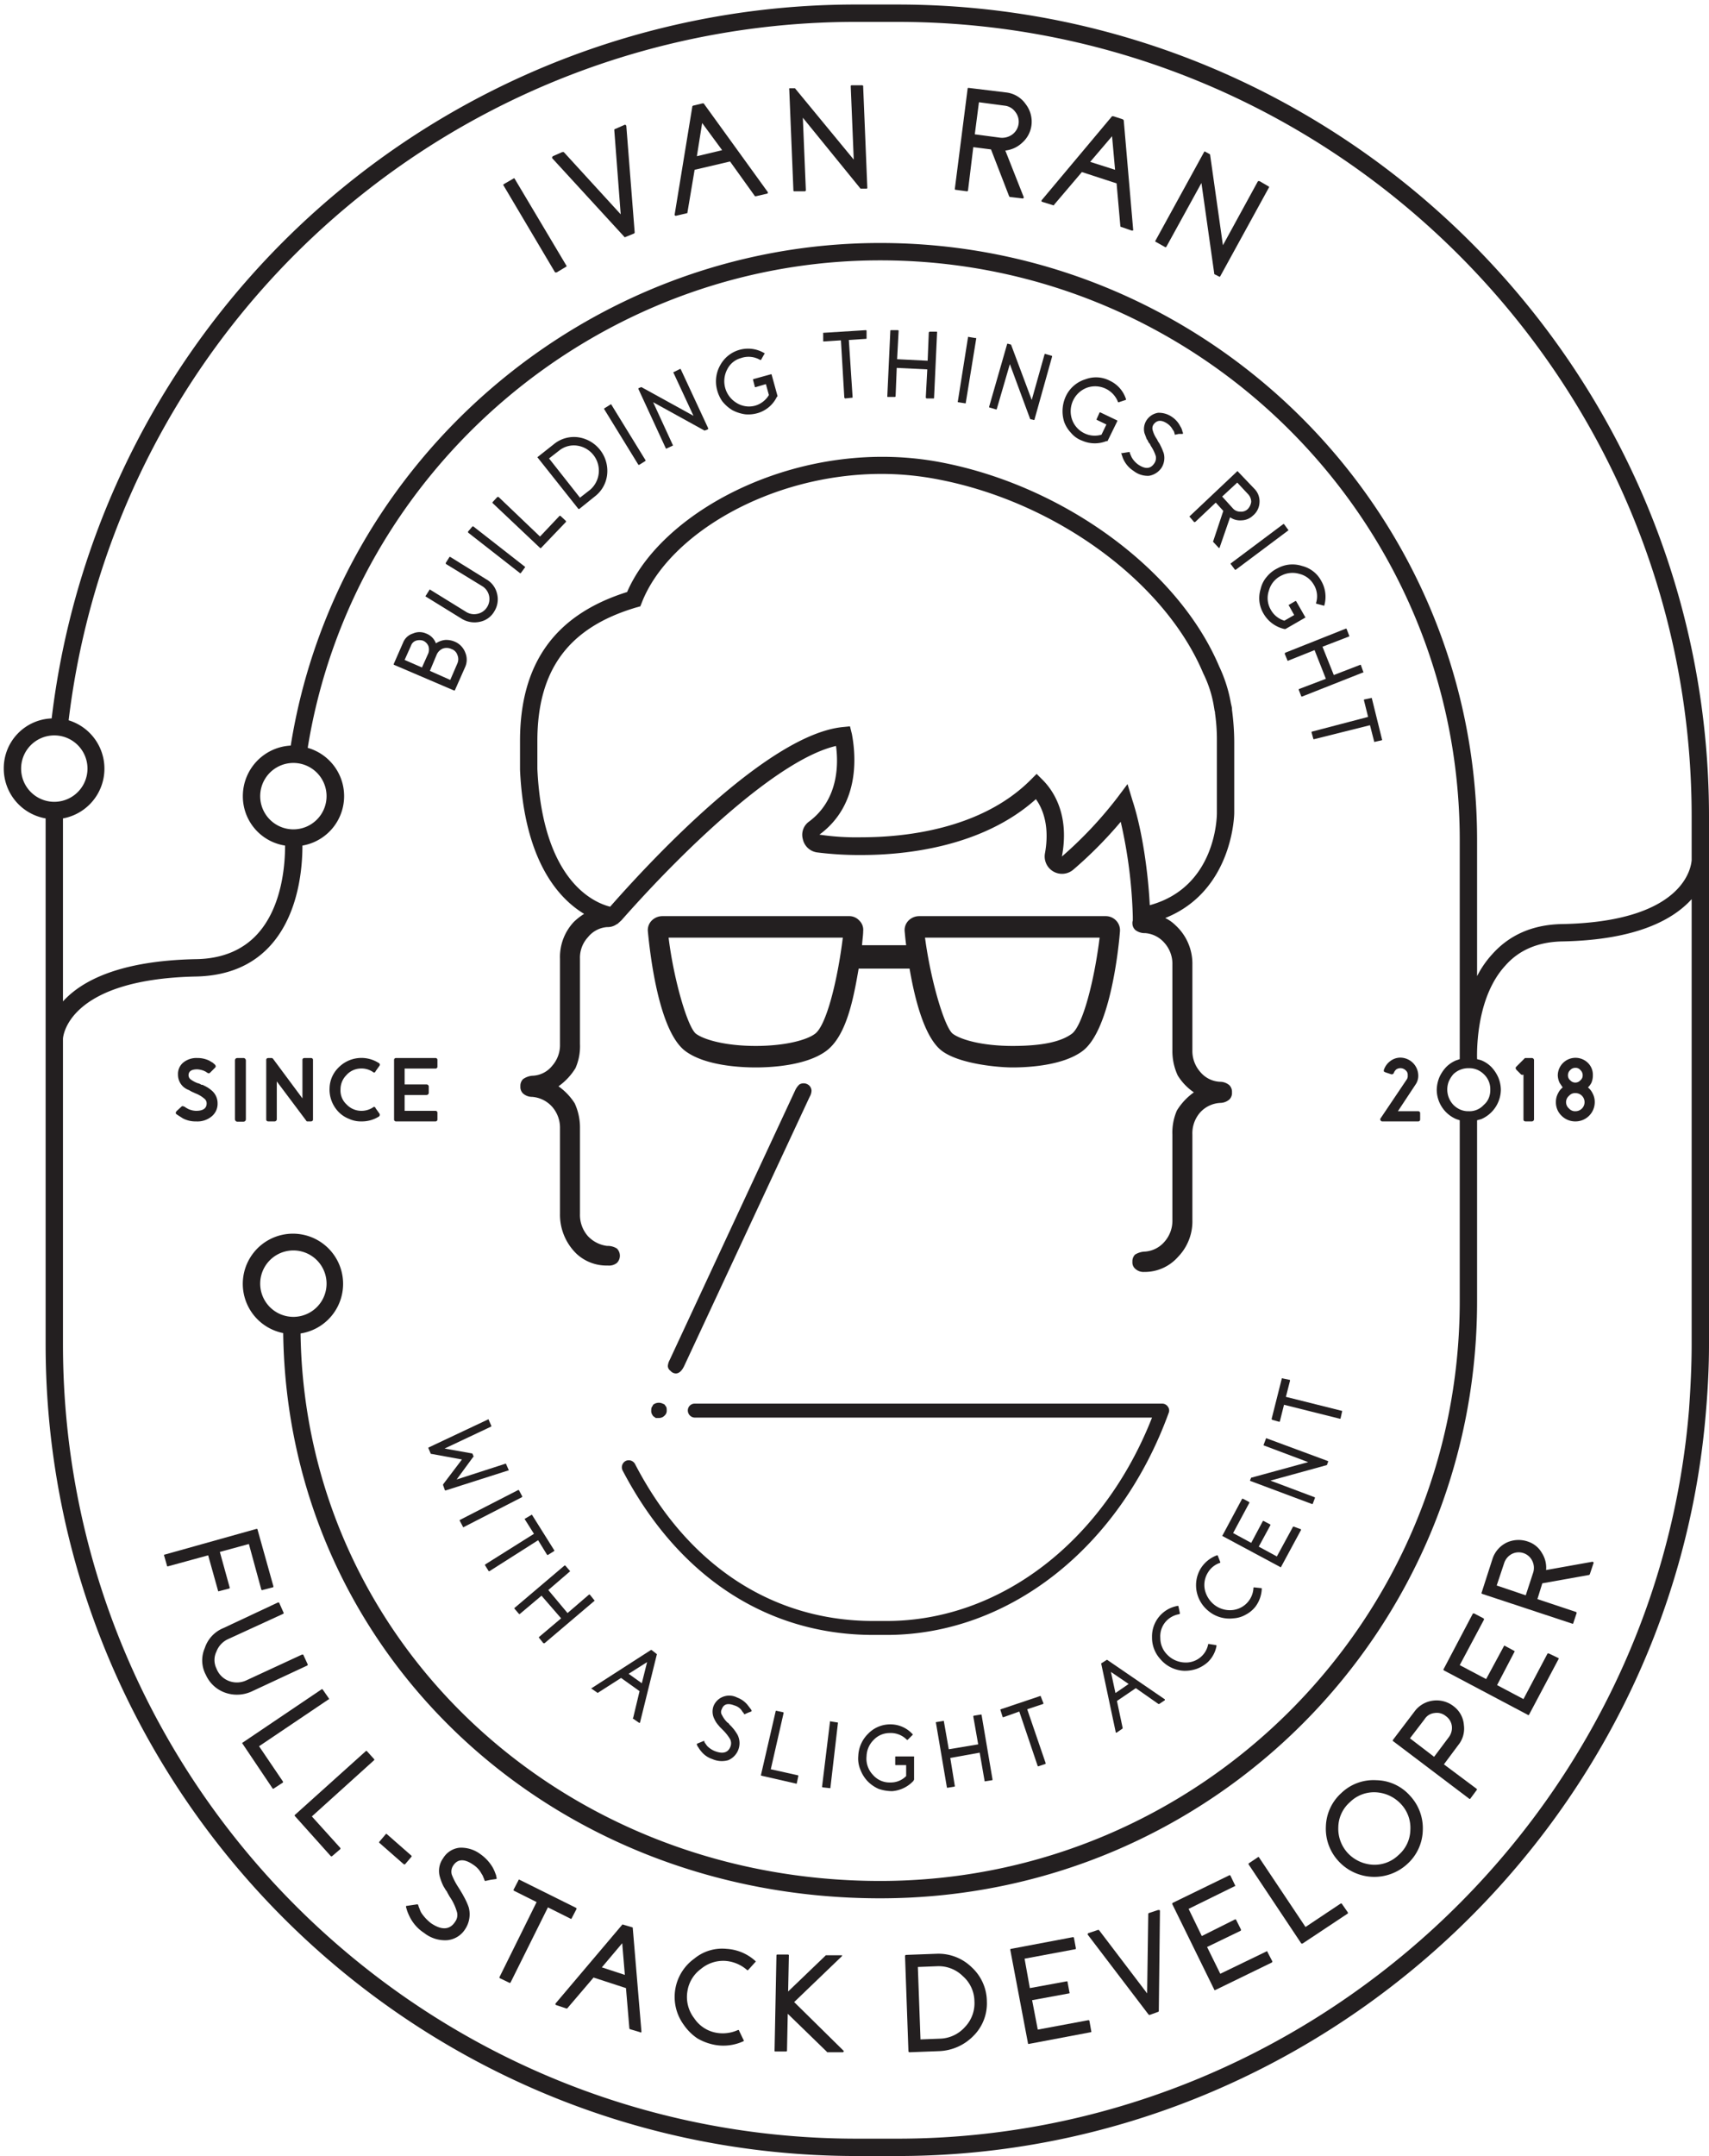 <svg id="Layer_1" data-name="Layer 1" xmlns="http://www.w3.org/2000/svg" viewBox="0 0 453.2 571.4"><defs><style>.cls-1{fill:#231f20;}</style></defs><title>Ivan-crest-export-v6</title><path class="cls-1" d="M136.2,47.3l-2.6,1.5c-.1.1-.2.2-.1.3l13.7,23.1h.4l2.5-1.5c.2-.1.2-.2.1-.3l-13.7-23C136.4,47.2,136.3,47.2,136.2,47.3Z"/><path class="cls-1" d="M165.9,33.1c-.1,0-.2-.1-.3,0l-2.5,1.1c-.2,0-.2.2-.2.3l1.7,22.3L149.5,40.3h-.4l-2.5,1.1-.2.3a.4.4,0,0,0,.1.3l19,20.7c.1.2.2.2.4.1l2.2-.9c.2-.1.2-.2.2-.4l-2.2-28C166.1,33.3,166,33.2,165.9,33.1Z"/><path class="cls-1" d="M186.6,27.4h-.3l-2.5.6c-.1.1-.2.1-.2.2l-4.7,28.7c0,.1,0,.2.1.2s.1.1.2.1l3-.7c.1,0,.1-.1.1-.2L184.2,45l9.4-2.2,6.6,9.2h.3l3-.7c.1,0,.1-.1.1-.2s.1-.1,0-.2Zm-1.8,14,1.4-8.8,5.3,7.2Z"/><path class="cls-1" d="M228.6,22.6h-2.8c-.2.1-.2.1-.2.3l.8,19.4L210.9,23.5c0-.1-.1-.1-.2-.1h-1.2c-.2,0-.3.1-.2.3l1.1,26.8a.2.2,0,0,0,.2.2h2.8a.3.3,0,0,0,.3-.3l-.8-19.2,15.3,18.8h1.6a.2.2,0,0,0,.2-.2l-1.1-26.8A.3.3,0,0,0,228.6,22.6Z"/><path class="cls-1" d="M266.8,24.5l-9.9-1.2c-.2,0-.3,0-.3.2l-3.4,26.6a.2.2,0,0,0,.2.2l3,.4c.1,0,.2,0,.3-.2L258.1,39l4.7.6h0L267.6,52c.1.1.1.2.2.2l3.4.4c.1,0,.2,0,.2-.1s.1-.1.1-.2l-4.9-12.4a7.8,7.8,0,0,0,4.5-2.1,7.4,7.4,0,0,0,2.4-4.4,7.6,7.6,0,0,0-1.5-5.8A7.3,7.3,0,0,0,266.8,24.5Zm1.7,11.1a4.6,4.6,0,0,1-3.2.9l-6.8-.9,1.1-8.5,6.8.9a4,4,0,0,1,2.8,1.6,4.2,4.2,0,0,1-.7,6Z"/><path class="cls-1" d="M297.7,31.6l-2.5-.8h-.3L276.2,53.1v.2a.2.2,0,0,0,.2.2l2.9.9c.1.1.2,0,.2-.1l7.4-8.7,9.2,3,1,11.3c0,.1,0,.2.1.2l2.9,1h.3c.1,0,.1-.1.1-.2l-2.5-29C297.9,31.7,297.8,31.7,297.7,31.6Zm-8.6,11.3,5.8-6.8.8,8.9Z"/><path class="cls-1" d="M334,48h-.4l-9.3,17L320.9,41c-.1-.1-.1-.2-.2-.2l-1.1-.6c-.1-.1-.2-.1-.3.1L306.4,63.8c-.1.1-.1.2.1.3l2.5,1.4c.1.1.2,0,.3-.1l9.3-16.9,3.4,24c0,.1,0,.2.1.2l1.2.6c.1.1.2.1.3-.1l12.9-23.5c.1-.1.1-.2-.1-.3Z"/><path class="cls-1" d="M57.8,421.5c0,.2.1.3.3.2l2.7-.7c.1-.1.2-.2.1-.3l-2.6-9.4,7.7-2.1,3.3,12.1c.1.1.2.2.3.1l2.7-.7c.2,0,.2-.1.2-.3l-4.2-15c0-.2-.1-.2-.3-.2L43.7,412c-.2,0-.2.1-.2.2l.8,2.8c0,.1.1.2.3.1l10.6-2.9Z"/><path class="cls-1" d="M81.5,441.4a.4.4,0,0,0,.1-.3l-1.2-2.6h-.3l-14.7,6.8a5.9,5.9,0,0,1-4.7.2,5.7,5.7,0,0,1-3.3-3.3,5.1,5.1,0,0,1,0-4.5,5.9,5.9,0,0,1,3.1-3.3l14.6-6.7c.1-.1.2-.2.1-.3L74,424.7h-.3l-14.5,6.8a8.6,8.6,0,0,0-4.9,5.3,8.1,8.1,0,0,0,.3,7.1,8.8,8.8,0,0,0,5.1,4.7,9.4,9.4,0,0,0,7-.3Z"/><path class="cls-1" d="M87.1,450.4c.2,0,.2-.1.1-.3l-1.6-2.3c-.1-.1-.2-.2-.3-.1L64.4,461.8c-.2.1-.2.2-.1.3l8,11.9a.2.2,0,0,0,.3,0l2.3-1.5c.2-.1.2-.2.1-.4l-6.3-9.3Z"/><path class="cls-1" d="M97,464.1,78.2,481a.2.2,0,0,0,0,.3l9.5,10.6a.3.3,0,0,0,.4,0l2.1-1.8a.3.3,0,0,0,0-.4l-7.5-8.3,16.5-14.9a.2.2,0,0,0,0-.3l-1.9-2.1A.2.2,0,0,0,97,464.1Z"/><path class="cls-1" d="M109.1,491.8l-6.5-5.7a.2.2,0,0,0-.3,0l-1.7,2a.2.2,0,0,0,0,.3l6.5,5.7h.3l1.7-2A.2.2,0,0,0,109.1,491.8Z"/><path class="cls-1" d="M131.4,496.6a11.1,11.1,0,0,0-.7-1.6,11.3,11.3,0,0,0-3.3-3.6,8.5,8.5,0,0,0-5.6-1.7,5.8,5.8,0,0,0-4.3,2.8,5.7,5.7,0,0,0-.8,5.1,13.6,13.6,0,0,0,.9,2.3l.6,1,.3.4.2.4.5.9h0a13.5,13.5,0,0,1,1.9,3.9,3,3,0,0,1-.4,2.8c-1.4,2.2-3.6,2.3-6.4.4a11.6,11.6,0,0,1-2.6-2.8,6.1,6.1,0,0,1-.5-1.2,1.7,1.7,0,0,1-.2-.5c0-.1-.1-.2-.1-.3s-.1-.2-.3-.2l-2.7.4c-.2,0-.3.1-.2.3a.6.6,0,0,0,.1.4,6.4,6.4,0,0,0,.2.7,14.2,14.2,0,0,0,.8,1.8,10.9,10.9,0,0,0,3.7,4,8.9,8.9,0,0,0,6.1,1.9,6.3,6.3,0,0,0,4.8-3,7.1,7.1,0,0,0,.9-5.7,17.4,17.4,0,0,0-1.1-2.5l-.6-1.1-.3-.5-.3-.5-.5-.8h0a17.3,17.3,0,0,1-1.7-3.3,2.9,2.9,0,0,1,.4-2.4c1.2-1.8,3-1.8,5.3-.2a6.4,6.4,0,0,1,2.2,2.4,3.1,3.1,0,0,1,.5,1c.1.1.1.3.2.4a.4.4,0,0,0,.1.3.2.2,0,0,0,.2.2l1.4-.3,1.4-.2c.2,0,.2-.1.2-.3s-.1-.2-.1-.4S131.5,496.8,131.4,496.6Z"/><path class="cls-1" d="M151.6,508.4l1.3-2.5c0-.1,0-.2-.2-.3l-14.9-7.4c-.2-.1-.3-.1-.3.1l-1.3,2.5c-.1.1,0,.2.1.3l6,3-9.8,19.8c-.1.2-.1.3.1.4l2.5,1.2c.1.1.2,0,.3-.1l9.9-19.9,6,3C151.4,508.6,151.5,508.6,151.6,508.4Z"/><path class="cls-1" d="M167.7,510.8l-2.4-.7a.2.2,0,0,0-.3,0L147.3,531v.2a.2.2,0,0,0,.2.2l2.7.9h.2l7-8.2,8.6,2.8.9,10.7c0,.1.1.1.2.2l2.7.8a.1.1,0,0,0,.2,0c.1-.1.1-.1.1-.2L167.8,511C167.8,510.9,167.8,510.8,167.7,510.8Zm-8.1,10.6L165,515l.7,8.4Z"/><path class="cls-1" d="M192.7,516.5a11.6,11.6,0,0,0-8.6,2.6,12.5,12.5,0,0,0-2.8,17.5,13.7,13.7,0,0,0,3.6,3.6,14.3,14.3,0,0,0,5,1.8,12.7,12.7,0,0,0,7.2-1c.2-.1.2-.2.1-.3l-1.2-2.5c0-.2-.1-.2-.3-.2a9.7,9.7,0,0,1-5.3.8,8.9,8.9,0,0,1-6.3-3.9,9.2,9.2,0,0,1-1.8-7.2,9,9,0,0,1,3.6-5.9,9.2,9.2,0,0,1,6.6-2.1,9.8,9.8,0,0,1,5.6,2.4.2.2,0,0,0,.3,0l1.9-2.1c.2-.1.1-.2,0-.3A12.4,12.4,0,0,0,192.7,516.5Z"/><path class="cls-1" d="M210.6,530.6l12.6-12.1a.4.4,0,0,0,.1-.3h-4.2c-.1,0-.2,0-.2.1l-9.9,9.5.2-9.6c0-.1-.1-.2-.3-.2h-2.8c-.1,0-.2.1-.2.3l-.5,25.2c0,.2.1.2.2.2h2.8c.2,0,.3-.1.3-.2l.2-9.8,10.4,10.1c0,.1,0,.1.1.1h4.1a.2.2,0,0,0,.2-.2c.1,0,.1-.1,0-.2Z"/><path class="cls-1" d="M248.3,517.8l-8.1.3c-.1.1-.2.1-.2.3l.9,25.2a.3.3,0,0,0,.3.3l7.9-.3a13.4,13.4,0,0,0,9-4,12.1,12.1,0,0,0,3.6-9.1,12.4,12.4,0,0,0-4-9.1A12.6,12.6,0,0,0,248.3,517.8Zm7.6,19.4a9.2,9.2,0,0,1-6.7,3.1l-5.1.2-.7-19.2,5.1-.2a9.1,9.1,0,0,1,6.8,2.6,9,9,0,0,1,3.1,6.6A9.1,9.1,0,0,1,255.9,537.2Z"/><path class="cls-1" d="M288.6,535.4l-13.4,2.5-1.5-7.8,9.8-1.8c.1,0,.2-.1.1-.3l-.5-2.7c0-.2-.1-.2-.2-.2l-9.8,1.8-1.4-7.8,13.4-2.5c.2,0,.2-.1.2-.3l-.5-2.7c-.1-.2-.1-.2-.3-.2l-16.4,3.1a.2.2,0,0,0-.2.2l4.7,24.8c0,.2.1.2.2.2l16.4-3.1c.2,0,.2-.1.2-.2l-.5-2.8C288.9,535.5,288.8,535.4,288.6,535.4Z"/><path class="cls-1" d="M307.1,506.2l-2.4.8c-.1,0-.2.1-.2.3l-.3,21-12.7-16.7c-.1-.1-.2-.2-.4-.1l-2.4.8a.2.2,0,0,0-.2.2.2.2,0,0,0,0,.3l16,21a.4.4,0,0,0,.4.2l2.2-.8c.1,0,.2-.1.2-.3l.3-26.4a.4.4,0,0,0-.1-.3Z"/><path class="cls-1" d="M335.8,517.2l-12.2,5.9-3.5-7.1,8.9-4.3a.4.4,0,0,0,.1-.3l-1.3-2.6c0-.1-.1-.1-.3-.1l-8.8,4.4-3.5-7.2,12.2-6c.2,0,.2-.1.1-.3l-1.2-2.5c-.1-.1-.2-.2-.3-.1l-15,7.3c-.1.1-.2.2-.1.4L322,527.3c0,.1.1.2.3.1l15-7.3a.4.4,0,0,0,.1-.3l-1.3-2.5C336.1,517.1,336,517.1,335.8,517.2Z"/><path class="cls-1" d="M355.5,504.5l-9.3,6.2-12.3-18.4c-.1-.2-.2-.2-.3-.1l-2.4,1.6c-.1,0-.1.1-.1.3l14,21h.3l11.9-7.9c.2-.1.2-.2.1-.4l-1.6-2.3C355.7,504.5,355.6,504.4,355.5,504.5Z"/><path class="cls-1" d="M365,471.8a12.3,12.3,0,0,0-9.3,3.4,12.4,12.4,0,0,0-4.1,8.9,12.6,12.6,0,0,0,3.4,9.2,12.9,12.9,0,0,0,18.2.7,12.4,12.4,0,0,0,4.1-8.9,12.6,12.6,0,0,0-3.4-9.2A12.2,12.2,0,0,0,365,471.8Zm5.9,19.8a9.1,9.1,0,0,1-6.8,2.6,9.8,9.8,0,0,1-6.7-3.1,9.5,9.5,0,0,1-2.5-6.9,9,9,0,0,1,3.1-6.6,9.1,9.1,0,0,1,6.8-2.6,9.8,9.8,0,0,1,6.7,3.1A9.2,9.2,0,0,1,374,485,9,9,0,0,1,370.9,491.6Z"/><path class="cls-1" d="M382.9,467.6l3.8-5.1a6.9,6.9,0,0,0,1.5-5.3,6.8,6.8,0,0,0-2.6-4.9,7.3,7.3,0,0,0-5.5-1.6,7.2,7.2,0,0,0-5,2.9l-5.7,7.5c-.1.2-.1.3.1.4l20.1,15.2a.2.2,0,0,0,.3,0l1.7-2.3a.2.2,0,0,0,0-.3Zm-9-6.9,3.9-5.1a3.5,3.5,0,0,1,2.6-1.6,3.7,3.7,0,0,1,3,.8,3.8,3.8,0,0,1,1.6,2.6,4.1,4.1,0,0,1-.8,3l-3.9,5.2Z"/><path class="cls-1" d="M410.7,438.2h-.3L404,450.3l-7-3.7,4.6-8.8c.1-.1.1-.2-.1-.3l-2.4-1.3c-.2-.1-.3,0-.3.1l-4.7,8.7-7-3.7,6.4-12c.1-.2,0-.3-.1-.4l-2.5-1.3h-.3l-7.8,14.8c-.1.1,0,.2.1.3l22.3,11.8c.1.1.2.1.3-.1l7.8-14.7c.1-.2,0-.3-.1-.3Z"/><path class="cls-1" d="M422.3,413.9,410,416.1a7.2,7.2,0,0,0-1.1-4.5,6.6,6.6,0,0,0-3.6-3,7.5,7.5,0,0,0-5.7.2,7.3,7.3,0,0,0-3.8,4.3l-2.9,9c-.1.1,0,.2.1.3l23.9,7.9c.2.1.3,0,.3-.1l.9-2.7c0-.1,0-.2-.2-.3l-10.2-3.4,1.3-4.2h.1l12.3-2.2c.1,0,.1-.1.2-.2l1-3c0-.1,0-.2-.1-.2S422.4,413.9,422.3,413.9Zm-15.7,2.8-2,6.1-7.7-2.6,2-6a4.2,4.2,0,0,1,2.1-2.4,4,4,0,0,1,5.3,1.8A4.2,4.2,0,0,1,406.6,416.7Z"/><path class="cls-1" d="M120.4,183h.2l2.7-6.1a4.8,4.8,0,0,0,.1-3.9,5.1,5.1,0,0,0-2.7-2.9,5.8,5.8,0,0,0-2.6-.5,5.4,5.4,0,0,0-2.5.9,4.4,4.4,0,0,0-2.6-2.6,4.3,4.3,0,0,0-3.5,0,4.1,4.1,0,0,0-2.6,2.4l-2.5,5.7c0,.1,0,.2.1.2Zm-4.6-9.5a3.1,3.1,0,0,1,1.6-1.6,3,3,0,0,1,2.3.1,2.5,2.5,0,0,1,1.6,1.6,2.8,2.8,0,0,1,0,2.2l-1.9,4.4-5.4-2.4Zm-6.8-2.4a2.1,2.1,0,0,1,1.3-1.3,3.1,3.1,0,0,1,1.9,0,2.7,2.7,0,0,1,1.4,1.4,3.1,3.1,0,0,1,0,1.9l-1.7,3.8-4.6-2Z"/><path class="cls-1" d="M122.3,163.9a6.5,6.5,0,0,0,4.9.9,5.7,5.7,0,0,0,3.9-2.8,6,6,0,0,0,.7-4.7,5.9,5.9,0,0,0-2.9-3.8l-9.5-5.9h-.2l-1,1.6a.4.4,0,0,0,.1.3l9.5,5.8a4,4,0,0,1,1.3,5.7,3.9,3.9,0,0,1-2.6,1.7,4,4,0,0,1-3-.6l-9.4-5.8c-.1-.1-.2-.1-.2,0l-1,1.6c-.1.1-.1.2,0,.2Z"/><path class="cls-1" d="M137.9,151.9h.2l1.1-1.5c.1-.1.1-.2,0-.2l-13.7-10.7h-.2l-1.2,1.4a.4.4,0,0,0,.1.3Z"/><path class="cls-1" d="M143.2,145.2a.2.2,0,0,0,.3,0l6.6-6.9a.4.4,0,0,0-.1-.3l-1.4-1.3h-.2l-5.2,5.5-11-10.5h-.3l-1.3,1.4v.2Z"/><path class="cls-1" d="M153.6,134.9l4.1-3.3a8.4,8.4,0,0,0,3.3-5.8,9,9,0,0,0-7.6-9.9,8.4,8.4,0,0,0-6.5,1.8l-4.3,3.4c-.1,0-.1.1,0,.2l10.8,13.6Zm-5.3-15.5a6.2,6.2,0,0,1,4.7-1.3,6.7,6.7,0,0,1,3.5,11.7l-2.7,2.1-8.2-10.4Z"/><path class="cls-1" d="M169.5,123.2l1.6-1c.1,0,.1-.1.1-.2l-9.1-14.8c-.1-.1-.1-.1-.2,0l-1.6,1c-.1,0-.1.1-.1.2l9.1,14.8Z"/><path class="cls-1" d="M176.7,118.9l1.7-.8c.1,0,.1-.1,0-.2l-5.2-11.3,13.6,7.5h.1l.8-.3a.4.4,0,0,0,.1-.3l-7.3-15.7h-.2l-1.6.8c-.1,0-.2.1-.1.2l5.3,11.4-13.8-7.6H170l-.7.3v.2l7.3,15.8Z"/><path class="cls-1" d="M191.5,106.3a10.1,10.1,0,0,0,2.7,2.4,10.4,10.4,0,0,0,3.4,1.1,8.9,8.9,0,0,0,3.6-.4,8.2,8.2,0,0,0,4.8-4.2l.2-.2h0l-1.6-5.8h-.2l-4.7,1.3v.2l.5,1.9h.2l2.7-.8.8,2.9a6.3,6.3,0,0,1-3.6,2.8,6.2,6.2,0,0,1-5.1-.8,6.7,6.7,0,0,1-2.3-8.9,5.7,5.7,0,0,1,3.6-2.9,6.1,6.1,0,0,1,5.1.5h.2l.9-1.6a.1.1,0,0,0,0-.2,8.4,8.4,0,0,0-11.6,3,8.7,8.7,0,0,0-1,6.5A9.5,9.5,0,0,0,191.5,106.3Z"/><path class="cls-1" d="M218.4,90.5l4.6-.3.9,15.2.2.2,1.9-.2c.1,0,.1,0,.1-.1l-1-15.2,4.6-.3c.1,0,.1-.1.1-.2V87.7a.2.2,0,0,0-.2-.2l-11.2.7c-.1,0-.2.1-.1.2v1.9C218.3,90.4,218.3,90.5,218.4,90.5Z"/><path class="cls-1" d="M237.3,105.2a.2.2,0,0,0,.2-.2l.3-7.5,8.1.4-.4,7.5.2.2h1.9c.1,0,.1-.1.1-.2l.8-17.3c0-.1,0-.2-.1-.2h-1.9l-.2.2-.3,7.5-8.1-.4.4-7.5a.2.2,0,0,0-.2-.2h-1.8c-.2,0-.2.1-.2.2l-.8,17.3c0,.1,0,.2.1.2Z"/><path class="cls-1" d="M256,106.9c.1,0,.1,0,.1-.1l2.8-17.2h-.2l-1.8-.3c-.1-.1-.2,0-.2.1L254,106.4c-.1.1,0,.2.1.2Z"/><path class="cls-1" d="M264.1,108.5h.2l3.5-12,5.4,14.6h.1l.8.2h.2L279,94.5c0-.1,0-.2-.1-.2l-1.7-.5c-.1,0-.2,0-.2.1L273.6,106l-5.5-14.7H268l-.7-.2h-.2l-4.8,16.7c0,.1,0,.2.1.2Z"/><path class="cls-1" d="M284,114.7a6.9,6.9,0,0,0,3,2.1,8.3,8.3,0,0,0,6.4.1h.3l2.6-5.3c0-.1,0-.2-.1-.2l-4.4-2.1h-.2l-.8,1.8c-.1.1,0,.1.1.2l2.5,1.2-1.3,2.7a6.2,6.2,0,0,1-4.6-.4,6.4,6.4,0,0,1-3.3-3.9,6.7,6.7,0,0,1,.6-5.2,6.6,6.6,0,0,1,3.6-3,6.5,6.5,0,0,1,8.1,3.9h.2l1.8-.6c.1,0,.1-.1.1-.2a8.1,8.1,0,0,0-4.3-4.9,7.9,7.9,0,0,0-6.4-.4,8.5,8.5,0,0,0-5.1,4.2,9.4,9.4,0,0,0-.6,7.1A8.3,8.3,0,0,0,284,114.7Z"/><path class="cls-1" d="M297.4,120.1v.3c.1.1.1.3.2.5a6.1,6.1,0,0,0,.5,1.2,7.2,7.2,0,0,0,2.5,2.7,6.1,6.1,0,0,0,4.1,1.3A5,5,0,0,0,308,124a4.9,4.9,0,0,0,.6-3.9c-.2-.5-.4-1.1-.7-1.7l-.4-.8-.2-.3-.2-.3-.3-.6h0a7.6,7.6,0,0,1-1.1-2.3,1.8,1.8,0,0,1,.2-1.6c.9-1.2,2.1-1.3,3.7-.2a4.3,4.3,0,0,1,1.4,1.6,1.6,1.6,0,0,1,.4.7.4.4,0,0,0,.1.3v.2c0,.1.1.1.2.1l.9-.2h1c.1,0,.1-.1.1-.2a.4.4,0,0,0-.1-.3c0-.1-.1-.3-.1-.4a3.7,3.7,0,0,0-.5-1.1,6.5,6.5,0,0,0-2.2-2.5,6.1,6.1,0,0,0-3.7-1.1,4.5,4.5,0,0,0-3,1.9,4.3,4.3,0,0,0-.6,3.5l.6,1.6a1.6,1.6,0,0,1,.4.7l.2.3.2.2.3.6h0a10.6,10.6,0,0,1,1.3,2.7,2.5,2.5,0,0,1-.4,1.9c-1,1.5-2.4,1.6-4.3.3a6.1,6.1,0,0,1-1.7-1.9l-.4-.9c0-.1-.1-.2-.1-.3v-.2h-.2l-1.9.3C297.4,119.9,297.3,120,297.4,120.1Z"/><path class="cls-1" d="M317,138.3l5.4-5.1,2,2.2h0l-2.7,8.1c-.1,0,0,.1,0,.1l1.5,1.6s.1.1.1,0h.1l2.8-8.1a4.7,4.7,0,0,0,3.1.8,4.5,4.5,0,0,0,2.9-1.2,4.8,4.8,0,0,0,1.8-3.5,4.7,4.7,0,0,0-1.3-3.6l-4.4-4.6c0-.1-.1-.1-.2-.1l-12.6,11.9c-.1,0-.1.1,0,.2l1.2,1.4Zm11.1-10.4L331,131a3,3,0,0,1,.8,2,3.4,3.4,0,0,1-.9,1.9,2.5,2.5,0,0,1-2,.7,2.6,2.6,0,0,1-1.9-.8l-2.9-3.2Z"/><path class="cls-1" d="M326.3,149.4l1.2,1.6h.2l13.9-10.4c.1-.1.1-.2,0-.2l-1.1-1.5h-.2l-13.9,10.4Z"/><path class="cls-1" d="M335.9,152.9a7.4,7.4,0,0,0-1.6,3.2,8.2,8.2,0,0,0-.3,3.5,8.3,8.3,0,0,0,1.3,3.4,8.5,8.5,0,0,0,5.3,3.7h.3l5.2-3c.1,0,.1-.1,0-.2l-2.4-4.2h-.2l-1.7,1c-.1.1-.1.1,0,.2l1.4,2.5-2.6,1.5a6.1,6.1,0,0,1-3.6-2.9,6.1,6.1,0,0,1-.5-5.1,6.2,6.2,0,0,1,3.4-4,6.4,6.4,0,0,1,4.7-.4,6,6,0,0,1,3.7,2.7,5.9,5.9,0,0,1,.7,5c0,.1,0,.2.1.2l1.9.5c.1.1.2,0,.2-.1a8.4,8.4,0,0,0-.8-6.4,7.9,7.9,0,0,0-5.1-4,8.2,8.2,0,0,0-6.5.6A8.5,8.5,0,0,0,335.9,152.9Z"/><path class="cls-1" d="M340.7,173.3l.7,1.7c0,.1.1.2.2.1l7-2.8,3,7.6-7.1,2.7c-.1.1-.1.1-.1.2l.7,1.8h.2l16.2-6.4c.1,0,.1-.1,0-.2l-.6-1.7c-.1-.1-.1-.2-.2-.1l-7,2.7-3-7.5,7-2.7c.1-.1.2-.1.1-.2l-.7-1.8c0-.1-.1-.1-.2-.1l-16.1,6.4C340.7,173.1,340.7,173.2,340.7,173.3Z"/><path class="cls-1" d="M347.9,193.9c-.1,0-.1.1-.1.2l.5,1.8h.2l14.8-3.7,1.1,4.3c0,.1.1.2.2.1l1.8-.4c.1-.1.2-.1.1-.2l-2.7-10.9c0-.1-.1-.2-.2-.1l-1.9.4v.2l1.1,4.4Z"/><path class="cls-1" d="M134.9,389.6l-.7-1.6a.1.1,0,0,0-.1-.1l-13,4.2,4.4-6a.1.1,0,0,0,.1-.1l-.3-.7a.1.1,0,0,0-.1-.1l-7.3-1.3,12.3-5.8c.1-.1.1-.1.1-.2l-.7-1.6c0-.1-.1-.2-.2-.1l-15.7,7.4c-.1,0-.1.1-.1.2l.6,1.4c0,.1,0,.1.1.1l8.2,1.5-5,6.6v.2l.5,1.4h.2l16.6-5.3C134.9,389.8,134.9,389.7,134.9,389.6Z"/><path class="cls-1" d="M138.5,396.6l-.9-1.7h-.2L122,402.8c-.1,0-.1.1-.1.2l.9,1.7c0,.1.1.1.2,0l15.4-7.9Z"/><path class="cls-1" d="M145.1,412.1h.2l1.6-1c.1-.1.2-.2.1-.2l-5.9-9.4c-.1-.1-.2-.1-.2,0l-1.7,1c-.1,0-.1.1,0,.2l2.4,3.8-12.9,8.1a.3.3,0,0,0-.1.2l1,1.6h.2l12.9-8.2Z"/><path class="cls-1" d="M157.6,424.1l-1.2-1.5h-.2l-5.7,4.9-5.1-6.1,5.7-4.9c.1,0,.1-.1,0-.2l-1.2-1.4h-.2l-13.2,11.2c-.1,0-.1.1-.1.2l1.2,1.4a.2.2,0,0,0,.3,0l5.7-4.8,5.2,6-5.8,4.9a.3.3,0,0,0-.1.2l1.2,1.5h.3l13.2-11.2C157.7,424.2,157.7,424.1,157.6,424.1Z"/><path class="cls-1" d="M172.8,437.3h-.2l-15.7,10.1c-.1,0-.1,0-.1.1h0l1.6,1.1c0,.1.1.1.2,0l6.1-3.9,4.9,3.5-1.7,7.1a.1.1,0,0,0,0,.2l1.6,1.1h.2l4.5-18.2h0Zm-2.6,8.8-3.5-2.5,4.9-3.1Z"/><path class="cls-1" d="M198.9,452.7l-.7-.9a6.4,6.4,0,0,0-2.7-1.9,4.6,4.6,0,0,0-3.8-.2,4.4,4.4,0,0,0-2.5,2.5,4.3,4.3,0,0,0,.3,3.5,5.5,5.5,0,0,0,.9,1.4l.5.6.2.2.3.3.4.4h0a12.2,12.2,0,0,1,1.8,2.3,2.4,2.4,0,0,1,.1,2c-.6,1.6-2,2-4.1,1.2a6,6,0,0,1-2.1-1.4l-.5-.7-.2-.3v-.2c0-.1-.1-.1-.2-.1l-1.7.7c-.1.1-.2.2-.1.3s.1.1.1.3l.3.4a6.1,6.1,0,0,0,.7,1,6.3,6.3,0,0,0,3,2.1,6.2,6.2,0,0,0,4.2.3,4.9,4.9,0,0,0,2.5-6.7,13,13,0,0,0-1-1.5l-.6-.7-.3-.3-.2-.2-.4-.5h-.1a6.8,6.8,0,0,1-1.5-2,1.5,1.5,0,0,1-.1-1.6c.5-1.4,1.6-1.7,3.4-1a3.6,3.6,0,0,1,1.8,1.2l.4.6c.1.1.2.1.2.2a.3.3,0,0,0,.1.2c0,.1.1.1.2.1l.9-.4.8-.3c.1-.1.2-.2.1-.3s-.1-.1-.1-.2S198.9,452.8,198.9,452.7Z"/><path class="cls-1" d="M204.4,468.9l3.4-14.9c0-.1,0-.2-.1-.2l-1.8-.4c-.1,0-.2,0-.2.1l-3.9,16.9c0,.1,0,.2.1.2l9.2,2.1c.1.1.2,0,.2-.1l.4-1.9c.1-.1,0-.1-.1-.2Z"/><path class="cls-1" d="M220.2,456.2c-.1-.1-.1,0-.1.1L218,473.5a.2.2,0,0,0,.2.2l1.8.2h.2l2-17.2c0-.2,0-.2-.1-.2Z"/><path class="cls-1" d="M242.3,465.5h-4.8c-.1,0-.1.1-.1.2v1.9c0,.1,0,.2.1.2h2.8v2.9a5.7,5.7,0,0,1-4.2,1.7,5.8,5.8,0,0,1-4.6-2,6.2,6.2,0,0,1-1.7-5,6.3,6.3,0,0,1,1.9-4.3,5.8,5.8,0,0,1,4.1-1.8,6,6,0,0,1,4.7,1.8h.2l1.3-1.3c.1-.1.1-.2,0-.2a7.9,7.9,0,0,0-5.9-2.6,8.1,8.1,0,0,0-5.9,2.5,8.7,8.7,0,0,0-2.6,5.9,7.6,7.6,0,0,0,.6,3.7,9.1,9.1,0,0,0,1.9,3,9.4,9.4,0,0,0,2.9,2,11.3,11.3,0,0,0,3.6.6,8.6,8.6,0,0,0,5.7-2.8v-.2h.1v-5.9A.2.2,0,0,0,242.3,465.5Z"/><path class="cls-1" d="M260.1,454.4l-1.8.3a.2.2,0,0,0-.2.2l1.3,7.4-7.8,1.3-1.3-7.4c0-.1-.1-.2-.2-.1l-1.8.3c-.1,0-.2.1-.1.2l2.9,17.1c0,.1.1.1.2.1l1.8-.3c.1,0,.1-.1.1-.2l-1.2-7.4,7.8-1.4,1.3,7.5c0,.1,0,.1.1.1l1.9-.3c.1,0,.1-.1.1-.2l-2.9-17.1C260.3,454.4,260.2,454.4,260.1,454.4Z"/><path class="cls-1" d="M276.6,451.6c.1,0,.1-.1.1-.2l-.7-1.8c0-.1-.1-.2-.2-.1L265.4,453c-.1.1-.2.1-.1.2l.6,1.9h.2l4.2-1.5,4.9,14.5h.2l1.8-.6c.1-.1.1-.1.1-.2L272.4,453Z"/><path class="cls-1" d="M293.6,439.9h-.1l-1.4.9H292l3.9,18.4h.2l1.6-1.1v-.2l-1.5-7.1,5-3.4,6,4.2h.2l1.5-1v-.2a.1.1,0,0,0-.1-.1Zm2.2,8.8-1.2-5.6,4.7,3.2Z"/><path class="cls-1" d="M320.6,435.7h-.2a5.9,5.9,0,0,1-1.7,3.2,6,6,0,0,1-4.6,1.7,6.8,6.8,0,0,1-4.6-2.1,6.2,6.2,0,0,1-1.8-4.4,5.9,5.9,0,0,1,1.5-4.4,6.1,6.1,0,0,1,3.5-1.9c.1-.1.2-.1.2-.2l-.4-1.9c0-.1-.1-.1-.2-.1a8.2,8.2,0,0,0-6.8,8.3,8.4,8.4,0,0,0,2.2,5.8,8.7,8.7,0,0,0,6.2,3.1,9.7,9.7,0,0,0,3.4-.5,9.2,9.2,0,0,0,3-1.8,7.9,7.9,0,0,0,2.3-4.3c0-.1,0-.1-.1-.2Z"/><path class="cls-1" d="M332.6,420.7c-.1,0-.2,0-.2.1a6.2,6.2,0,0,1-5.5,5.9,6.7,6.7,0,0,1-4.9-1.4,7.1,7.1,0,0,1-2.5-4,6.2,6.2,0,0,1,.8-4.5,5.9,5.9,0,0,1,3.2-2.6c.1,0,.1-.1.1-.2l-.7-1.8h-.2a8.6,8.6,0,0,0-4.3,3.5,8.6,8.6,0,0,0-1.1,5.9,8.8,8.8,0,0,0,3.1,5.3,8.7,8.7,0,0,0,6.7,2,7.5,7.5,0,0,0,3.3-1,7.8,7.8,0,0,0,2.6-2.2,8.5,8.5,0,0,0,1.6-4.6c0-.1,0-.2-.1-.2Z"/><path class="cls-1" d="M343.1,404.6h-.2l-4.3,7.9-4.8-2.6,3.1-5.7c0-.1,0-.2-.1-.2l-1.7-.9h-.2l-3.1,5.8-4.8-2.6,4.3-8v-.2l-1.7-.9h-.2l-5.2,9.7c-.1.1-.1.1,0,.2l15.3,8.2c.1.1.2.1.2,0l5.3-9.8v-.2Z"/><path class="cls-1" d="M335.9,381.2c-.1-.1-.2,0-.2.1l-.6,1.6c-.1.1,0,.2.1.2l11.7,4.4-15,4.1h-.1l-.3.7c0,.1,0,.2.1.2l16.3,6.1h.2l.6-1.6c0-.1,0-.2-.1-.2l-11.7-4.4,14.9-4.1c.1,0,.1,0,.1-.1l.3-.8c.1-.1,0-.1-.1-.2Z"/><path class="cls-1" d="M341,370.2l1.1-4.3c0-.1,0-.2-.1-.2l-1.9-.4c-.1-.1-.2,0-.2.1l-2.7,10.7.2.2,1.8.5c.1,0,.2,0,.2-.1l1.1-4.4,14.8,3.7c.1,0,.2,0,.2-.1l.4-1.8c.1-.1,0-.2-.1-.2Z"/><path class="cls-1" d="M212,287.4a4.8,4.8,0,0,0-1.1,1.5l-33.3,71.5a4.1,4.1,0,0,0-.5,1.6,1.6,1.6,0,0,0,.7,1.3,1.9,1.9,0,0,0,1.4.7c.9,0,1.6-.7,2.2-1.9l33.3-71.4a3.4,3.4,0,0,0,.5-1.6,2,2,0,0,0-.6-1.4,2.2,2.2,0,0,0-2.6-.3Z"/><path class="cls-1" d="M238,1.2H227.2A214.7,214.7,0,0,0,13.7,190.4,13.2,13.2,0,0,0,1,203.7a13.4,13.4,0,0,0,11.1,13.2V356.3c0,118.6,96.5,215.1,215.1,215.1H238c111.2,0,205.4-86.7,214.4-197.4.5-5.9.8-11.8.8-17.7V216.4C453.2,97.7,356.7,1.2,238,1.2ZM5.6,203.7a8.8,8.8,0,0,1,17.6,0,8.8,8.8,0,0,1-17.6,0Zm443,152.6c0,5.8-.3,11.6-.7,17.3C439,481.9,346.9,566.8,238,566.8H227.2c-116.1,0-210.5-94.4-210.5-210.5v-81c0-.2.8-15.8,35.4-16.5,8.2-.2,14.8-2.9,19.6-8.2,7.8-8.6,8.5-21.4,8.5-26.5a13.3,13.3,0,0,0,1.4-25.9C93.5,124.4,158.4,69,233.4,69c84.8,0,153.7,68.9,153.7,153.7v58l-.9.3a8,8,0,0,0-2.7,1.8,9.8,9.8,0,0,0-1.8,2.7,9.3,9.3,0,0,0-.7,3.3,8.5,8.5,0,0,0,5.2,7.8h0l.9.3v47.9c0,84.8-68.9,153.7-153.7,153.7S80.9,434.9,79.7,353.4a13.3,13.3,0,1,0-4.6-.1c1.1,84.2,70.2,149.8,158.3,149.8s158.3-71,158.3-158.3V296.9l1.1-.3a8.6,8.6,0,0,0,5.2-7.8,8.8,8.8,0,0,0-.7-3.3,9.8,9.8,0,0,0-1.8-2.7,8,8,0,0,0-2.7-1.8l-1.1-.3c-.1-4.2.3-17,7.5-24.8,3.7-4.2,8.8-6.3,15.2-6.4,19.8-.4,29.4-5.9,34.2-11.2ZM77.8,219.8a8.8,8.8,0,1,1,0-17.6,8.8,8.8,0,0,1,0,17.6Zm311.7,63.3a5.4,5.4,0,0,1,2.2.4,5.7,5.7,0,0,1,1.8,1.2,5.4,5.4,0,0,1,1.7,4.1,5.4,5.4,0,0,1-.4,2.2,4.6,4.6,0,0,1-1.3,1.8,5.1,5.1,0,0,1-4,1.7,5.4,5.4,0,0,1-2.2-.4,5.9,5.9,0,0,1-1.9-1.3,5.9,5.9,0,0,1-1.2-6.2,7.6,7.6,0,0,1,1.2-1.9h0A5.7,5.7,0,0,1,389.5,283.1ZM77.8,349a8.8,8.8,0,1,1,0-17.6,8.8,8.8,0,0,1,0,17.6ZM448.6,228c-.1.7-.8,16.2-34.2,16.9-7.8.1-14,2.8-18.6,7.9a26,26,0,0,0-4.1,5.9v-36c0-87.3-71-158.3-158.3-158.3-77.3,0-144.2,57.2-156.3,133.2A13.4,13.4,0,0,0,64.4,211a13.2,13.2,0,0,0,11.2,13.1c0,4.5-.6,16-7.3,23.4-3.9,4.3-9.4,6.6-16.3,6.7-20.6.4-30.5,5.9-35.3,11.2V216.9a13.4,13.4,0,0,0,1.5-26A210.2,210.2,0,0,1,227.2,5.8H238c116.1,0,210.6,94.5,210.6,210.6Z"/><path class="cls-1" d="M175.5,371.9a2.4,2.4,0,0,0-2.3.4,4.3,4.3,0,0,1-.4.7,2.5,2.5,0,0,0-.1.8,1.9,1.9,0,0,0,.1.8,4.3,4.3,0,0,0,.4.7l.7.5h.9a2,2,0,0,0,1.4-.6,1.8,1.8,0,0,0,.5-.7,1.9,1.9,0,0,0,.1-.8,2.5,2.5,0,0,0-.1-.8l-.5-.7Z"/><path class="cls-1" d="M309.7,372.8a1.8,1.8,0,0,0-1.5-.8h-124a1.8,1.8,0,0,0-1.8,1.8,1.9,1.9,0,0,0,1.8,1.9H305.5c-12.9,32.8-40.3,53.9-70.4,53.9h-3.5c-26.8,0-49.3-14.8-63.2-41.6a1.9,1.9,0,0,0-2.5-.8,1.9,1.9,0,0,0-.8,2.5c14.7,28.1,38.3,43.6,66.5,43.6h3.5c32.4,0,61.8-23.1,74.8-58.8A1.7,1.7,0,0,0,309.7,372.8Z"/><path class="cls-1" d="M47.1,295.5l.3.2,1.1.7a7.2,7.2,0,0,0,3.5.8,5.9,5.9,0,0,0,4.1-1.3,4.3,4.3,0,0,0,1.6-3.5,4.4,4.4,0,0,0-1.7-3.5,7.8,7.8,0,0,0-1.5-1l-.8-.4h-.3l-.3-.2-.5-.2h-.1a7.8,7.8,0,0,1-1.9-1,1.4,1.4,0,0,1-.6-1.1c0-.7.3-1.6,2.3-1.6a5.8,5.8,0,0,1,1.8.4l.6.3.2.2H55a.5.5,0,0,0,.7,0L57,283c.2-.2.2-.3.2-.4a.5.5,0,0,0-.2-.4.2.2,0,0,0-.2-.2l-.3-.3-1-.6a7.1,7.1,0,0,0-3.2-.7,5.5,5.5,0,0,0-3.7,1.2,3.9,3.9,0,0,0-1.4,3.2,4.3,4.3,0,0,0,1.5,3.3,4.7,4.7,0,0,0,1.4.8l.7.4,1.1.5a7.8,7.8,0,0,1,2.2,1.3,1.6,1.6,0,0,1,.7,1.3c0,.8-.3,2-2.8,2a5.4,5.4,0,0,1-2.1-.5l-.7-.4c-.1,0-.1-.1-.2-.2h-.2a.5.5,0,0,0-.7,0l-1.3,1.2c-.1.2-.2.3-.2.4a.5.5,0,0,0,.2.4Z"/><rect class="cls-1" x="62.3" y="280.4" width="2.9" height="16.87" rx="0.6" ry="0.6"/><path class="cls-1" d="M71.2,297.2h1.6a.6.6,0,0,0,.6-.5V286.6L81.2,297c.1.2.2.2.4.2h.8c.4,0,.6-.2.6-.5V280.9c0-.3-.2-.5-.6-.5H80.8c-.4,0-.6.2-.6.5v10.2l-7.8-10.5a.6.6,0,0,0-.5-.2h-.7c-.4,0-.6.2-.6.5v15.8C70.6,297,70.8,297.2,71.2,297.2Z"/><path class="cls-1" d="M92.5,296.5a7.5,7.5,0,0,0,3.3.7,8.5,8.5,0,0,0,4.7-1.3.6.6,0,0,0,.1-.8h0l-1-1.4a.4.4,0,0,0-.7-.2,5.6,5.6,0,0,1-3.1.9,5.4,5.4,0,0,1-3.9-1.7,5,5,0,0,1-1.6-4,5.3,5.3,0,0,1,1.5-3.7,5.2,5.2,0,0,1,3.6-1.8,5.4,5.4,0,0,1,3.5.9.4.4,0,0,0,.7-.2l1-1.4a.5.5,0,0,0-.2-.8,8.5,8.5,0,0,0-10.6,1.2,7.9,7.9,0,0,0-2.4,5.4,8.5,8.5,0,0,0,2.3,6.3A7.7,7.7,0,0,0,92.5,296.5Z"/><path class="cls-1" d="M116,296.7v-1.8a.5.5,0,0,0-.5-.5h-8.2v-4.2h5.8a.6.6,0,0,0,.6-.5v-1.8a.6.6,0,0,0-.6-.5h-5.8v-4.2h8.2a.5.5,0,0,0,.5-.5v-1.8a.5.5,0,0,0-.5-.5H105a.5.5,0,0,0-.5.5v15.8a.5.5,0,0,0,.5.5h10.5A.5.5,0,0,0,116,296.7Z"/><path class="cls-1" d="M367.4,284.2l1.5.5a.6.6,0,0,0,.7-.3,2.3,2.3,0,0,1,.7-1,2,2,0,0,1,2.5.3,1.5,1.5,0,0,1,.5,1.3,1.6,1.6,0,0,1-.2,1l-7,10.4a.4.4,0,0,0,0,.5.5.5,0,0,0,.5.3h9.5a.5.5,0,0,0,.5-.5V295a.5.5,0,0,0-.5-.5h-5.4l4.7-7.1a4,4,0,0,0,.7-2.4,4.8,4.8,0,0,0-4.7-4.7,4.4,4.4,0,0,0-2.7.9,4.8,4.8,0,0,0-1.7,2.3c-.1.2,0,.4,0,.5Z"/><path class="cls-1" d="M403.3,284.7a.6.6,0,0,0,.7.1v11.9c0,.3.2.5.6.5h1.6a.6.6,0,0,0,.6-.5V280.9a.6.6,0,0,0-.6-.5h-1.8l-2.3,2.3a.8.8,0,0,0-.2.4c.1.1.1.3.2.4Z"/><path class="cls-1" d="M413.6,287l.8,1.2a4.4,4.4,0,0,0-1.2,1.5,4.8,4.8,0,0,0-.6,2.4,4.9,4.9,0,0,0,1.5,3.6,5.1,5.1,0,0,0,3.7,1.5,5.1,5.1,0,0,0,5.1-5.1,4.8,4.8,0,0,0-.6-2.4,4.4,4.4,0,0,0-1.2-1.5,4.7,4.7,0,0,0,.9-1.2,4.8,4.8,0,0,0,.4-2,4.4,4.4,0,0,0-1.3-3.3,4.7,4.7,0,0,0-8,3.3A4.9,4.9,0,0,0,413.6,287Zm2.8-3.4a1.8,1.8,0,0,1,1.4-.6,1.6,1.6,0,0,1,1.3.6,1.8,1.8,0,0,1,.6,1.4,1.6,1.6,0,0,1-.6,1.3,1.8,1.8,0,0,1-2.7,0,1.6,1.6,0,0,1-.6-1.3A1.8,1.8,0,0,1,416.4,283.6Zm-.3,6.8a2.1,2.1,0,0,1,1.7-.7,2.4,2.4,0,1,1,0,4.8,2.1,2.1,0,0,1-1.7-.7,2.2,2.2,0,0,1,0-3.4Z"/><path class="cls-1" d="M166.3,156.9c-19.1,6-28.4,18.9-28.4,39.5V204c1.1,24.1,10.2,34.1,17,38.2a16.5,16.5,0,0,0-2.7,2.1,13.6,13.6,0,0,0-3.7,9.8v22.6a8.3,8.3,0,0,1-2.1,5.8,7,7,0,0,1-5.3,2.6,5,5,0,0,0-2.4.9,2.5,2.5,0,0,0-.7,1.9,2.4,2.4,0,0,0,.7,1.9,3.6,3.6,0,0,0,2.4.9,7.9,7.9,0,0,1,5.3,2.6,8.4,8.4,0,0,1,2.1,5.8v22.6a14.4,14.4,0,0,0,4.4,10.6,11.7,11.7,0,0,0,8.3,3.1,3.3,3.3,0,0,0,2.4-.7,2.7,2.7,0,0,0,0-3.8,4.5,4.5,0,0,0-2.6-.7,8.4,8.4,0,0,1-5.1-2.6,8.5,8.5,0,0,1-2.1-5.9V299.1a15.4,15.4,0,0,0-1.4-6.7,16,16,0,0,0-4.3-4.5,16.5,16.5,0,0,0,4.5-4.8,14.3,14.3,0,0,0,1.2-6.4V254.1a8,8,0,0,1,2.1-5.7,7.2,7.2,0,0,1,5.1-2.7,4.1,4.1,0,0,0,2.6-.8h.1l1.1-1c18.1-20.5,42.1-42.8,56.9-46.2.7,5.2.5,14.3-7.1,20a4.3,4.3,0,0,0-1.7,4.7,4.5,4.5,0,0,0,3.7,3.5,89.2,89.2,0,0,0,11.9.7c11.3,0,31.9-2,46.2-14.8,1.9,2.6,3.7,7.3,2.4,14.4a4.6,4.6,0,0,0,7.5,4.3,110.5,110.5,0,0,0,12.6-12.7,126.8,126.8,0,0,1,3.2,25.1V244a1.3,1.3,0,0,0-.1.6,2.4,2.4,0,0,0,.8,1.9,4.1,4.1,0,0,0,2.6.8,7.5,7.5,0,0,1,5.1,2.6,8.3,8.3,0,0,1,2.1,5.8v22.6a15.4,15.4,0,0,0,1.4,6.7,14.7,14.7,0,0,0,4.3,4.5,16.5,16.5,0,0,0-4.5,4.8,14.6,14.6,0,0,0-1.2,6.4v22.6a8.4,8.4,0,0,1-2.1,5.8,7.5,7.5,0,0,1-5.1,2.6,5.3,5.3,0,0,0-2.7.8,2.5,2.5,0,0,0-.7,1.9,2.2,2.2,0,0,0,.8,1.9,3.2,3.2,0,0,0,2.3.8,11.8,11.8,0,0,0,9-4,13.5,13.5,0,0,0,3.8-9.8V300.7a8.4,8.4,0,0,1,2-5.8,7.7,7.7,0,0,1,5.4-2.6,3.8,3.8,0,0,0,2.4-.9,2.4,2.4,0,0,0,.7-1.9,2.5,2.5,0,0,0-.7-1.9,3.8,3.8,0,0,0-2.4-.9,7.2,7.2,0,0,1-5.3-2.6,8.4,8.4,0,0,1-2.1-5.8V255.7a13.8,13.8,0,0,0-4.5-10.5,10.1,10.1,0,0,0-2.7-1.9c18-7.2,18.3-27.5,18.3-27.8V196.4a66,66,0,0,0-.6-8.3,3.1,3.1,0,0,0-.1-.9l-.2-.9a38.1,38.1,0,0,0-3.1-9.7c-10.8-25.5-41-47.7-73.4-54C213.2,115.4,175.9,134.7,166.3,156.9Zm67.5-31.3a79.1,79.1,0,0,1,15.2,1.5c31,6,59.9,27.1,70.1,51.4a30.7,30.7,0,0,1,2.8,8.7l.2,1.2a1.3,1.3,0,0,1,.1.6,49.3,49.3,0,0,1,.5,7.4v19.1c0,.9-.2,19.6-17.8,24.4-.4-8.2-1.9-19.6-4.6-27.8l-1.3-4.3-2.7,3.6A107.1,107.1,0,0,1,281.6,227c2.1-11.1-2.3-17.5-5.1-20.3l-1.6-1.6-1.6,1.6c-13.2,13.2-33.7,15.2-44.8,15.2a66.3,66.3,0,0,1-11.2-.7c11-8.1,9.6-21.4,8.6-26.7l-.5-2-2,.2c-19.3,2-49.2,33.5-61.6,47.6-4.4-1.1-17.9-6.9-19.3-36.5v-7.4c0-18.9,8.3-30.1,26.2-35.4l1.1-.3.4-1C177.2,141.7,204.2,125.6,233.8,125.6Z"/><path class="cls-1" d="M227.9,244a3.6,3.6,0,0,0-2.8-1.2H175.7a4,4,0,0,0-2.9,1.2,3.6,3.6,0,0,0-1,2.8c.6,6.2,2.9,26.6,10,31.8,5.3,3.9,14.8,4.3,18.6,4.3s13.2-.4,18.6-4.3,7.3-13.7,8.7-21.9h13.5c1.4,8.2,4,18.5,8.7,21.9s14.8,4.3,18.6,4.3,13.2-.4,18.5-4.3c7.1-5.2,9.5-25.6,10-31.8a3.7,3.7,0,0,0-1-2.8,3.8,3.8,0,0,0-2.8-1.2H243.8a4,4,0,0,0-2.9,1.2,3.6,3.6,0,0,0-1,2.8c.1,1,.2,2.2.4,3.7H228.6c.1-1.5.3-2.7.3-3.7A3.4,3.4,0,0,0,227.9,244Zm-11.8,30c-2.1,1.6-7.8,3.2-15.7,3.2s-13.6-1.6-15.8-3.2-5.9-14.1-7.3-25.5h46.2C222.1,259.9,219.1,271.9,216.1,274Zm75.5-25.5c-1.4,11.4-4.5,23.4-7.4,25.5s-7.8,3.2-15.7,3.2-13.6-1.6-15.8-3.2-5.9-14.1-7.4-25.5Z"/></svg>